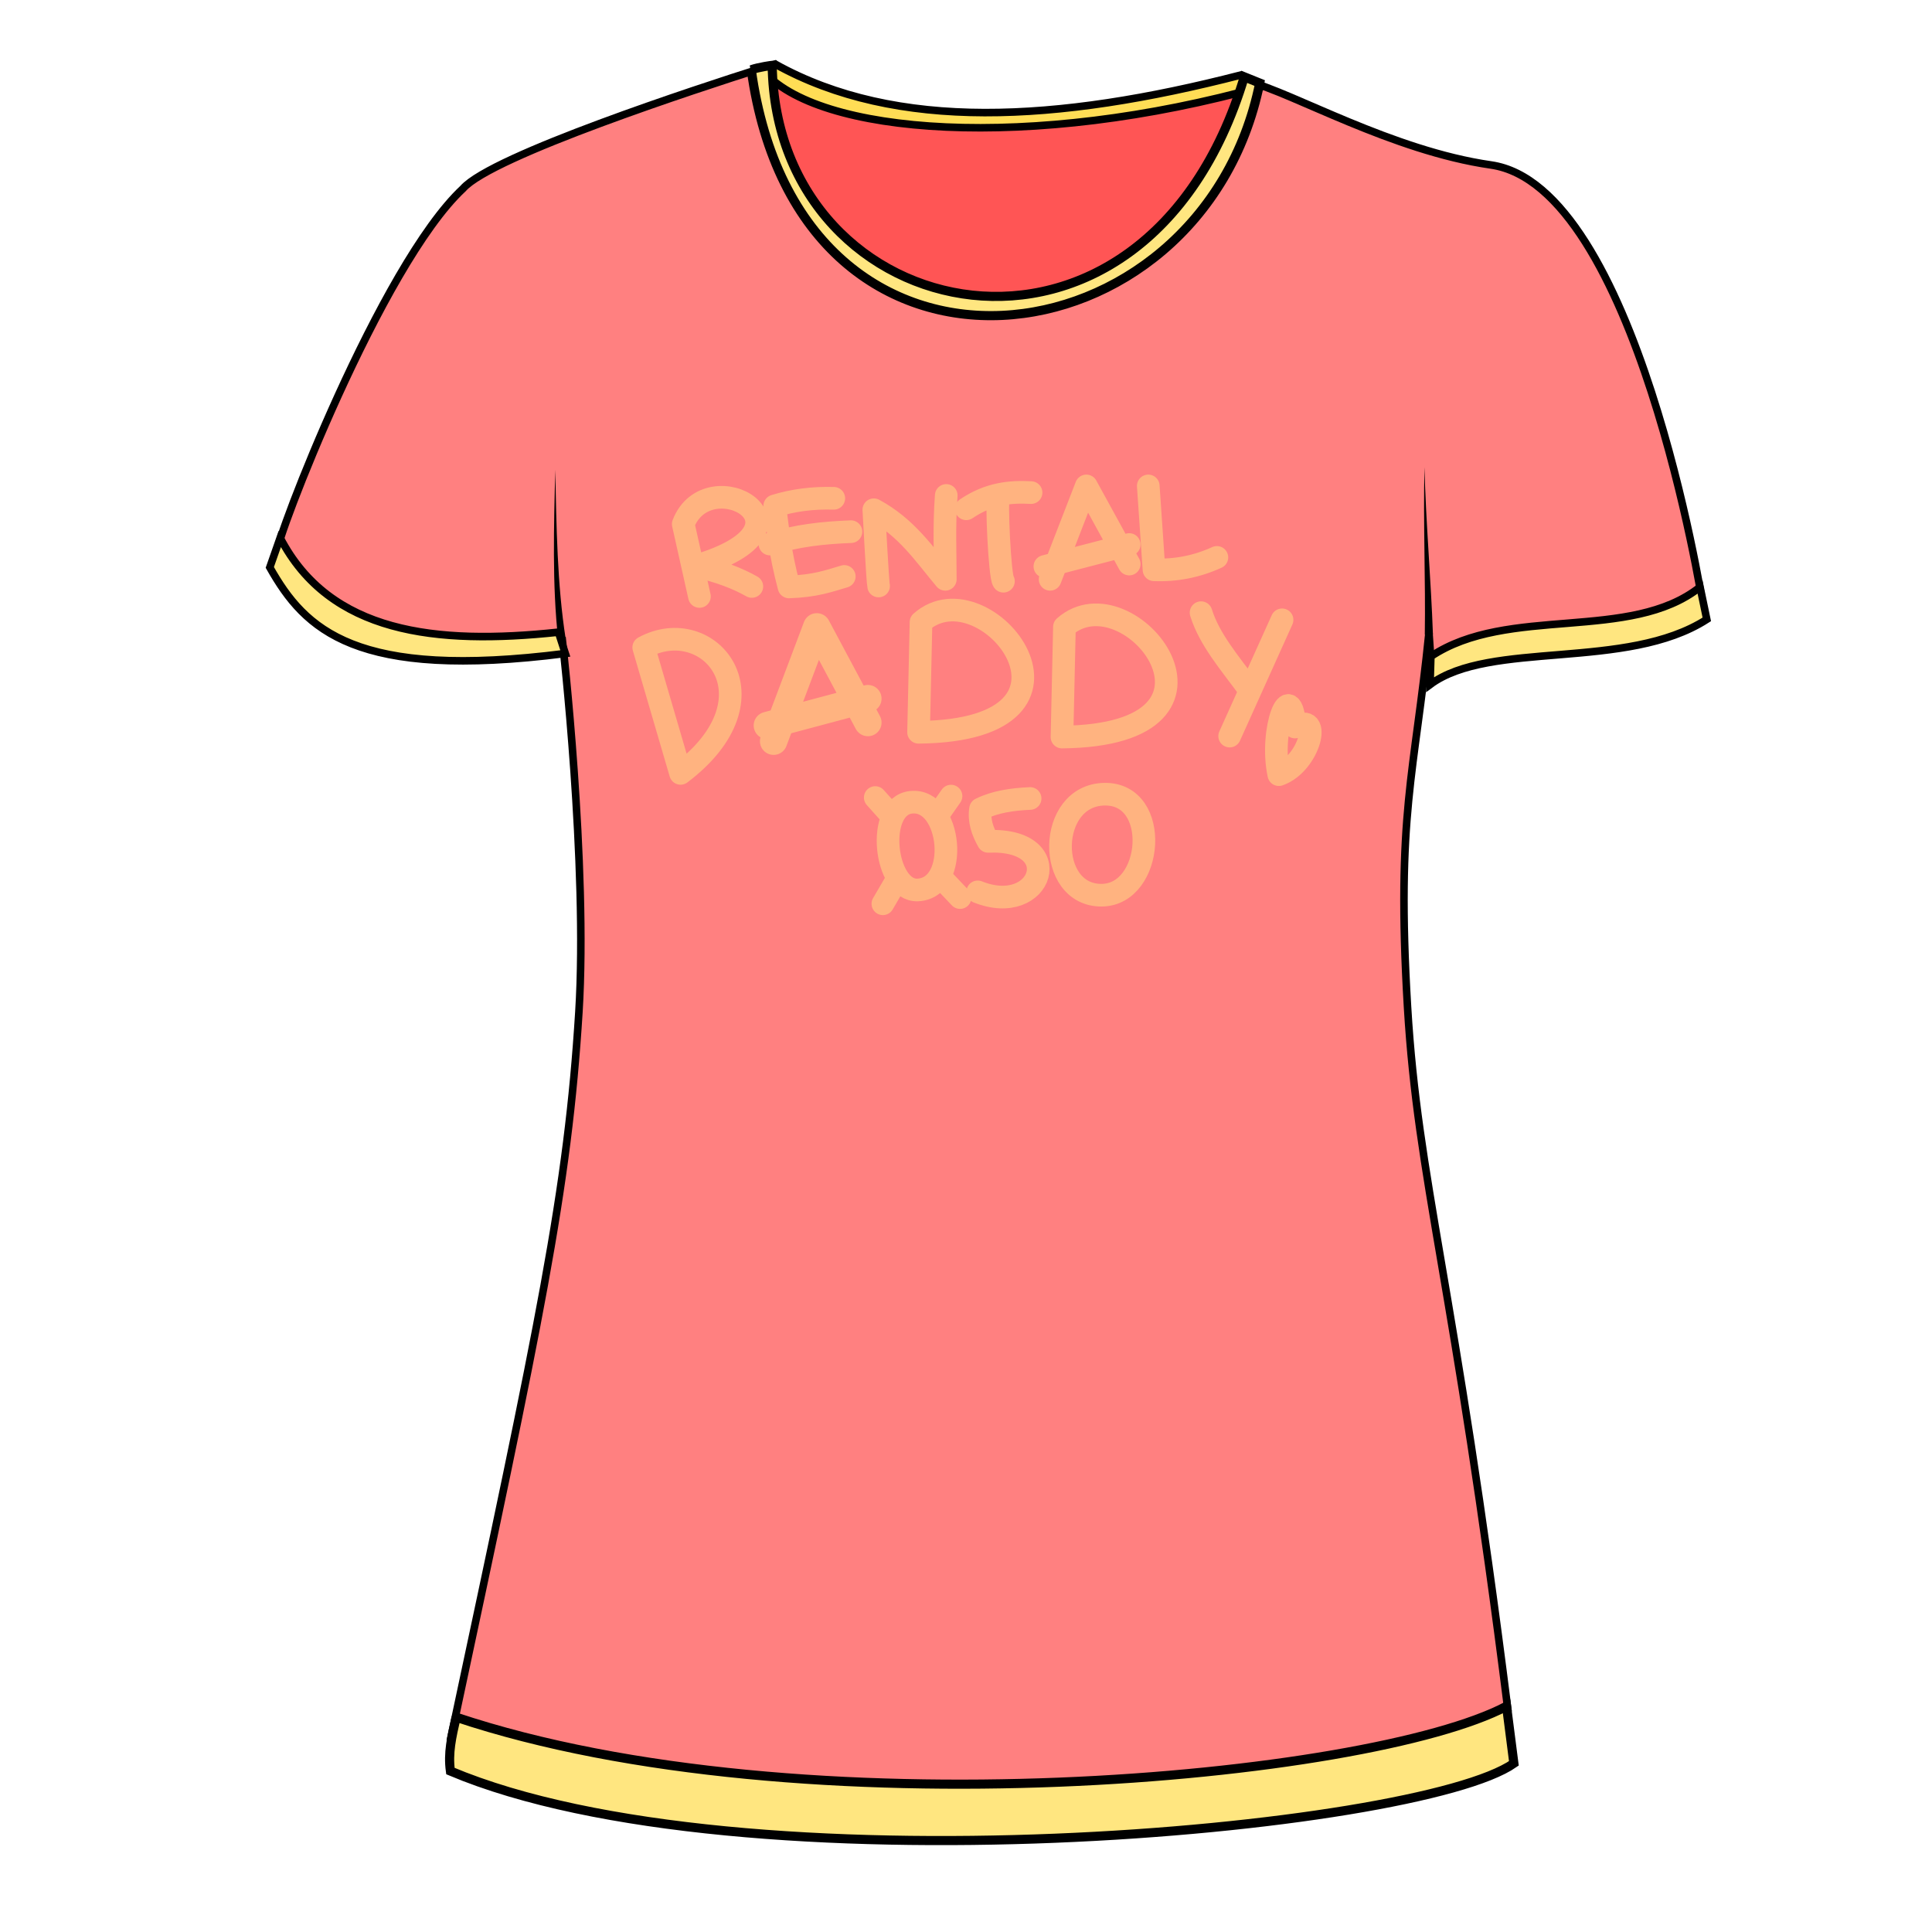 <svg xmlns="http://www.w3.org/2000/svg" cursor="default" viewBox="0 0 256 256">
	<path fill="#f55" fill-rule="evenodd" stroke="#000" d="M101.52 9.649c14.085 7.97 36.806 7.304 64.334 1.831 3.583 16.925-12.603 28.036-34.597 37.439-16.56-9.153-34.407-17.543-29.737-39.27z"/>
	<path fill="#ff8080" fill-rule="evenodd" stroke="#000" d="M36.72 73.121c-.32-1.28 13.706-37.942 24.634-48.137 3.805-4.355 31.523-13.395 39.323-15.868 8.016 45.606 60.976 37.096 64.734 1.689 5.836 1.468 19.077 9.176 32.149 11.054 19.289 2.771 28.035 58.035 28.035 58.035-12.93 7.876-23.09 2.213-35.873 9.33l-.377-5.401c-1.9 18.781-4.357 24.078-2.84 49.62 1.37 23.05 6.144 36.252 13.285 93.008-34.217 16.24-113 12.68-140.039 3.787 11.812-55.351 15.485-72.439 16.954-96.125 1.206-19.453-2.181-49.219-2.181-49.219-10.642.125-30.64 4.772-37.803-11.773z"/>
	<path fill="#fd5" fill-rule="evenodd" stroke="#000" d="M100.982 9.214l1.741-.714c16.065 8.93 37.326 7.713 61.704 1.439l2.894 1.507c-30.629 8.58-59.162 6.527-66.339-2.232z"/>
	<path fill="#ffe680" fill-rule="evenodd" stroke="#000" stroke-width="1.21" d="M99.546 9.24c1.02-.357 2.776-.586 2.776-.586.472 35.062 49.325 45.641 62.554 1.527l2.043.825c-7.633 37.638-60.913 45.044-67.373-1.766zM60.444 227.54c45.726 15.272 120.88 8.169 139.182-1.449l.97 7.562c-12.724 8.906-102.481 17.216-140.914 1.022-.329-2.405.156-4.479.762-7.136z"/>
	<path fill-rule="evenodd" d="M74.96 84.684c-1.147-7.315-1.222-14.975-1.389-22.434-.166 7.425-.427 15.145.398 22.566zM189.338 85.107c.178-.355.356-.713.532-1.075-.248-7.093-.94-14.794-1.12-22.14-.179 7.293.155 15.15.043 22.15.183.356.365.711.545 1.065z"/>
	<path fill="none" stroke="#ffb380" stroke-linecap="round" stroke-linejoin="round" stroke-width="3" d="M92.68 79.034l-2.147-9.596c3.313-8.565 19.133.44 1.641 5.555 3.217.722 5.578 1.657 7.45 2.715M110.483 66.028c-2.779-.087-5.386.256-7.828 1.01.455 3.26.65 6.053 1.894 10.733 3.487-.114 5.288-.79 7.323-1.389M112.756 70.448c-3.577.14-7.155.499-10.733 1.641M116.418 77.645c-.126-.505-.631-10.102-.631-10.102 4.364 2.349 6.695 5.917 9.47 9.218-.003-3.636-.176-7.017.126-11.112M128.035 67.417c2.962-2.013 5.791-2.304 8.586-2.146M132.96 77.014c-.494-.511-.975-11.116-.632-11.112M139.147 76.761l4.798-12.374 5.682 10.354M149.627 72.152l-11.175 2.904M152.152 64.387l.758 11.111c2.86.115 5.641-.409 8.334-1.641M159.147 81.182c1.095 3.546 3.821 6.684 6.187 9.913M169.88 82.13l-6.945 15.404M169.451 102.646c4.077-1.404 5.843-8.5 2.147-6.313-.53-7.032-3.43.398-2.147 6.313zM136.495 105.803c-2.404.104-4.665.447-6.566 1.389-.245 1.528.25 2.933 1.01 4.293 10.64-.434 7.21 10.133-1.389 6.692"/>
	<path fill="none" stroke="#ffb380" stroke-width="3" d="M146.344 105.235c7.542-.133 6.496 13.351-.379 13.384-7.383.036-7.253-13.25.379-13.384zM121.595 117.925c5.683-.25 4.502-12.21-.884-11.617-4.77.525-3.513 11.81.884 11.617z"/>
	<path fill="none" stroke="#ffb380" stroke-linecap="round" stroke-linejoin="round" stroke-width="3" d="M118.754 116.725l-1.768 3.03M124.878 116.473l2.336 2.462"/>
	<path fill="none" stroke="#ffb380" stroke-linecap="round" stroke-width="3" d="M118.186 108.139l-2.21-2.462M124.247 108.013l1.768-2.526"/>
	<path fill="#ffe680" fill-rule="evenodd" stroke="#000" d="M37.123 71.268l-1.374 3.916c4.666 8.28 11.358 14.947 39.16 11.408l-.915-2.823c-16.272 1.736-30.298.143-36.87-12.5zM189.6 86.982l-.111 3.73c7.975-5.928 26.028-1.805 36.672-8.64l-.893-4.286c-9.212 7.341-25.462 2.361-35.668 9.196z"/>
	<path fill="none" stroke="#ffb380" stroke-linecap="round" stroke-linejoin="round" stroke-width="3" d="M85.297 85.79c8.634-4.673 18.163 6.637 4.883 16.688z"/>
	<path fill="none" stroke="#ffb380" stroke-linecap="round" stroke-linejoin="round" stroke-width="3.625" d="M102.507 98.216l5.719-15.155 6.773 12.68M114.999 92.571l-13.32 3.557"/>
	<path fill="none" stroke="#ffb380" stroke-linecap="round" stroke-linejoin="round" stroke-width="3" d="M122.04 82.434c8.568-7.598 25.673 14.349-.325 14.597zM141.043 83.066c8.568-7.597 25.674 14.35-.325 14.597z"/>
</svg>
